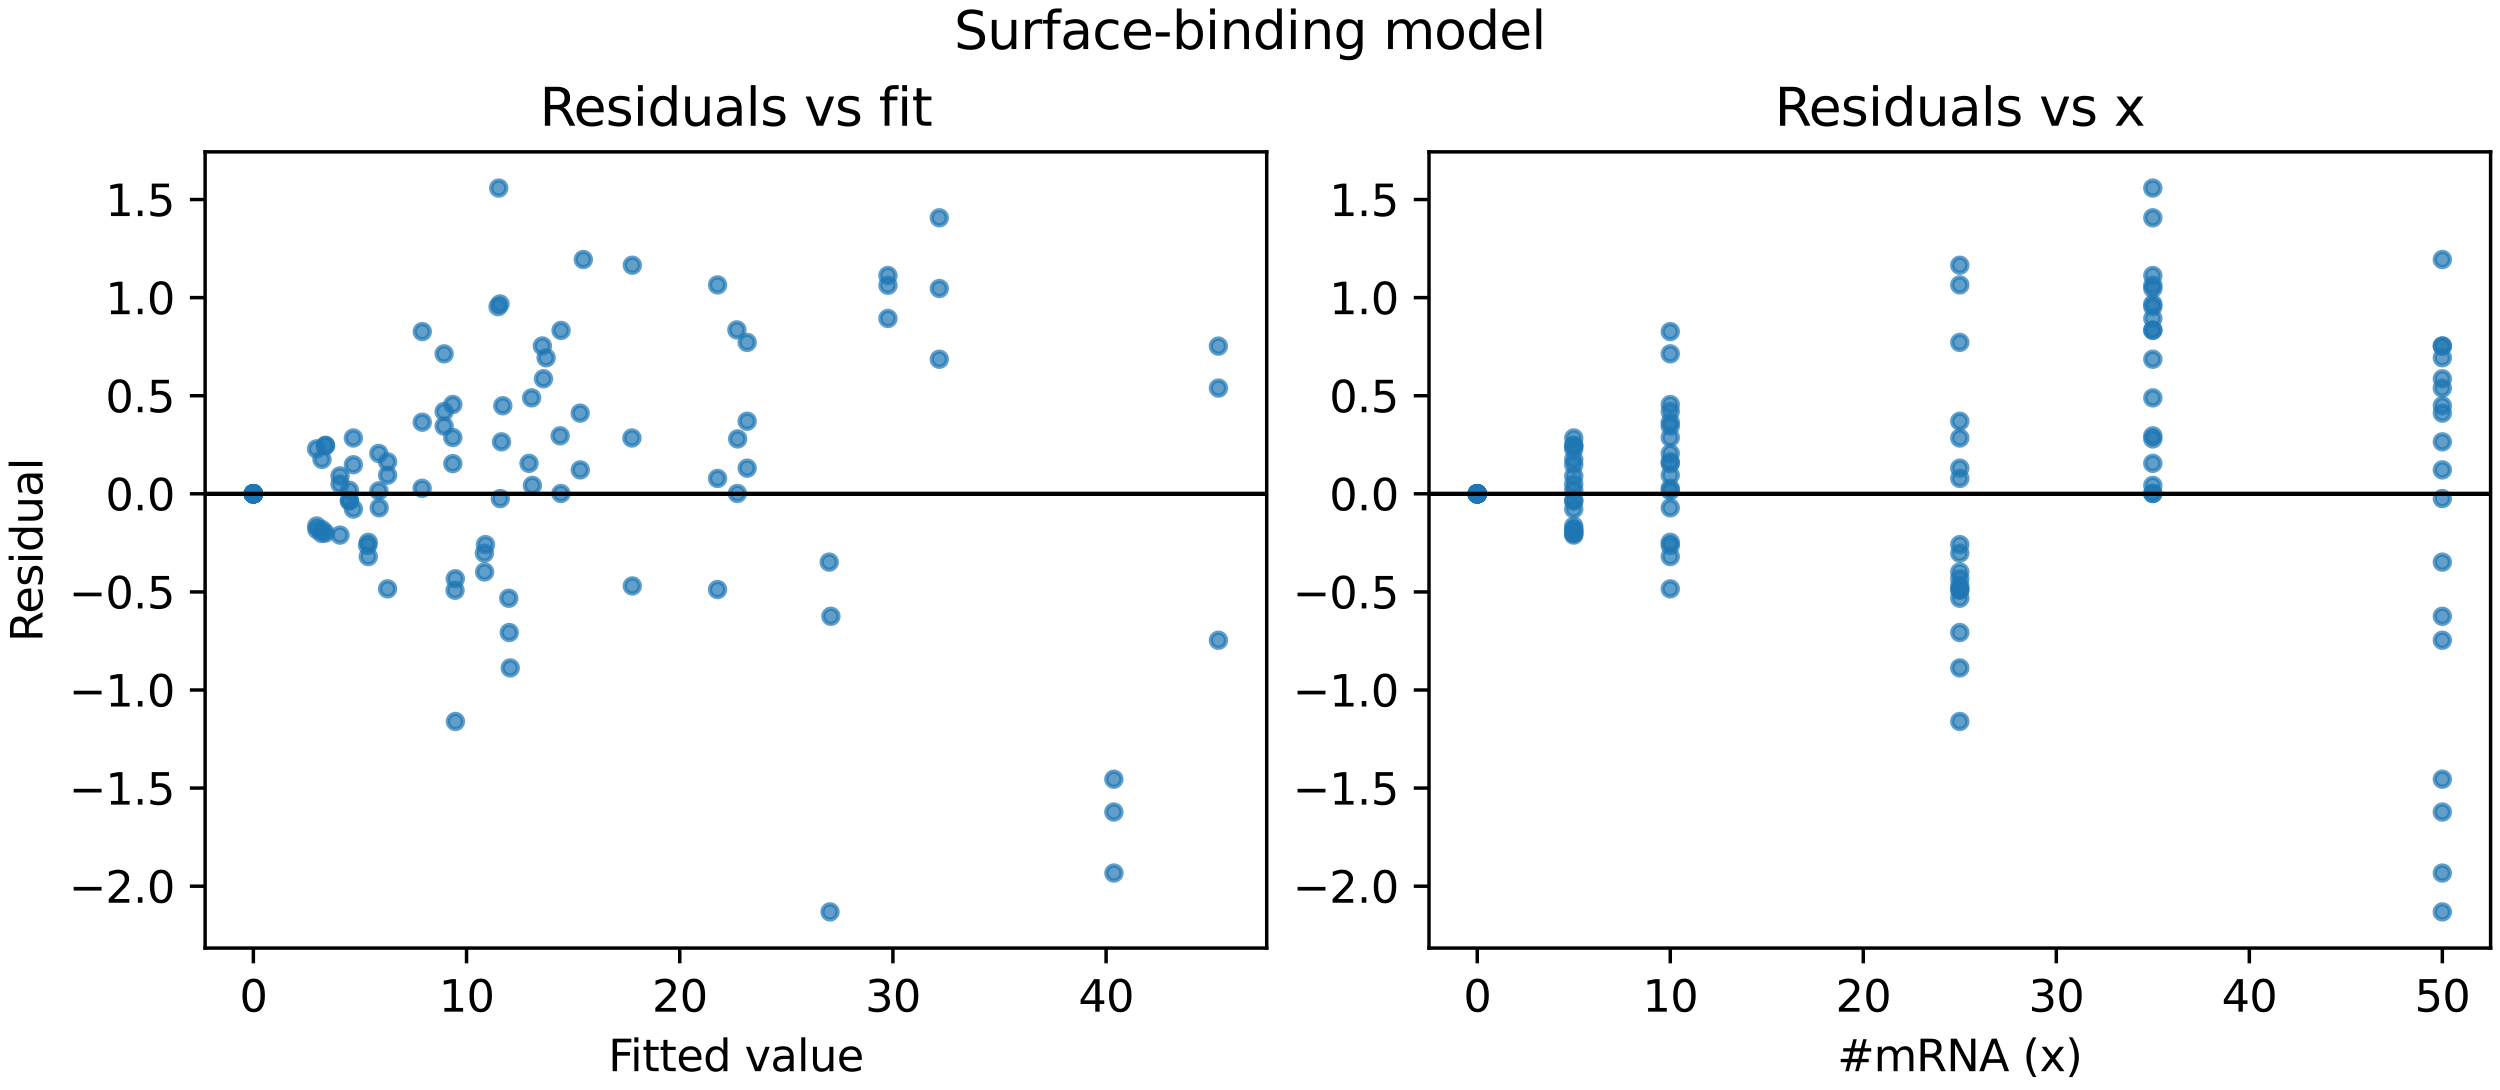 <?xml version="1.0" encoding="utf-8" standalone="no"?>
<!DOCTYPE svg PUBLIC "-//W3C//DTD SVG 1.1//EN"
  "http://www.w3.org/Graphics/SVG/1.1/DTD/svg11.dtd">
<svg xmlns:xlink="http://www.w3.org/1999/xlink" width="574.32pt" height="250.32pt" viewBox="0 0 574.32 250.32" xmlns="http://www.w3.org/2000/svg" version="1.1">
 <defs>
  <style type="text/css">*{stroke-linejoin: round; stroke-linecap: butt}</style>
 </defs>
 <g id="figure_1">
  <g id="patch_1">
   <path d="M 0 250.32 
L 574.32 250.32 
L 574.32 0 
L 0 0 
z
" style="fill: #ffffff"/>
  </g>
  <g id="axes_1">
   <g id="patch_2">
    <path d="M 47.121 217.803 
L 290.999 217.803 
L 290.999 34.892 
L 47.121 34.892 
z
" style="fill: #ffffff"/>
   </g>
   <g id="PathCollection_1">
    <defs>
     <path id="m13aa7df153" d="M 0 1.732 
C 0.459 1.732 0.9 1.55 1.225 1.225 
C 1.55 0.9 1.732 0.459 1.732 0 
C 1.732 -0.459 1.55 -0.9 1.225 -1.225 
C 0.9 -1.55 0.459 -1.732 0 -1.732 
C -0.459 -1.732 -0.9 -1.55 -1.225 -1.225 
C -1.55 -0.9 -1.732 -0.459 -1.732 0 
C -1.732 0.459 -1.55 0.9 -1.225 1.225 
C -0.9 1.55 -0.459 1.732 0 1.732 
z
" style="stroke: #1f77b4; stroke-opacity: 0.7"/>
    </defs>
    <g clip-path="url(#pca1049a29c)">
     <use xlink:href="#m13aa7df153" x="58.206" y="113.444" style="fill: #1f77b4; fill-opacity: 0.7; stroke: #1f77b4; stroke-opacity: 0.7"/>
     <use xlink:href="#m13aa7df153" x="58.206" y="113.444" style="fill: #1f77b4; fill-opacity: 0.7; stroke: #1f77b4; stroke-opacity: 0.7"/>
     <use xlink:href="#m13aa7df153" x="58.206" y="113.444" style="fill: #1f77b4; fill-opacity: 0.7; stroke: #1f77b4; stroke-opacity: 0.7"/>
     <use xlink:href="#m13aa7df153" x="72.801" y="121.654" style="fill: #1f77b4; fill-opacity: 0.7; stroke: #1f77b4; stroke-opacity: 0.7"/>
     <use xlink:href="#m13aa7df153" x="72.726" y="103.117" style="fill: #1f77b4; fill-opacity: 0.7; stroke: #1f77b4; stroke-opacity: 0.7"/>
     <use xlink:href="#m13aa7df153" x="72.752" y="120.841" style="fill: #1f77b4; fill-opacity: 0.7; stroke: #1f77b4; stroke-opacity: 0.7"/>
     <use xlink:href="#m13aa7df153" x="84.603" y="127.861" style="fill: #1f77b4; fill-opacity: 0.7; stroke: #1f77b4; stroke-opacity: 0.7"/>
     <use xlink:href="#m13aa7df153" x="84.462" y="125.303" style="fill: #1f77b4; fill-opacity: 0.7; stroke: #1f77b4; stroke-opacity: 0.7"/>
     <use xlink:href="#m13aa7df153" x="84.6" y="124.587" style="fill: #1f77b4; fill-opacity: 0.7; stroke: #1f77b4; stroke-opacity: 0.7"/>
     <use xlink:href="#m13aa7df153" x="104.626" y="165.74" style="fill: #1f77b4; fill-opacity: 0.7; stroke: #1f77b4; stroke-opacity: 0.7"/>
     <use xlink:href="#m13aa7df153" x="104.534" y="135.598" style="fill: #1f77b4; fill-opacity: 0.7; stroke: #1f77b4; stroke-opacity: 0.7"/>
     <use xlink:href="#m13aa7df153" x="104.599" y="132.955" style="fill: #1f77b4; fill-opacity: 0.7; stroke: #1f77b4; stroke-opacity: 0.7"/>
     <use xlink:href="#m13aa7df153" x="114.573" y="43.206" style="fill: #1f77b4; fill-opacity: 0.7; stroke: #1f77b4; stroke-opacity: 0.7"/>
     <use xlink:href="#m13aa7df153" x="114.86" y="69.825" style="fill: #1f77b4; fill-opacity: 0.7; stroke: #1f77b4; stroke-opacity: 0.7"/>
     <use xlink:href="#m13aa7df153" x="114.419" y="70.452" style="fill: #1f77b4; fill-opacity: 0.7; stroke: #1f77b4; stroke-opacity: 0.7"/>
     <use xlink:href="#m13aa7df153" x="114.929" y="114.54" style="fill: #1f77b4; fill-opacity: 0.7; stroke: #1f77b4; stroke-opacity: 0.7"/>
     <use xlink:href="#m13aa7df153" x="115.511" y="93.212" style="fill: #1f77b4; fill-opacity: 0.7; stroke: #1f77b4; stroke-opacity: 0.7"/>
     <use xlink:href="#m13aa7df153" x="115.217" y="101.504" style="fill: #1f77b4; fill-opacity: 0.7; stroke: #1f77b4; stroke-opacity: 0.7"/>
     <use xlink:href="#m13aa7df153" x="58.206" y="113.444" style="fill: #1f77b4; fill-opacity: 0.7; stroke: #1f77b4; stroke-opacity: 0.7"/>
     <use xlink:href="#m13aa7df153" x="58.206" y="113.444" style="fill: #1f77b4; fill-opacity: 0.7; stroke: #1f77b4; stroke-opacity: 0.7"/>
     <use xlink:href="#m13aa7df153" x="58.206" y="113.444" style="fill: #1f77b4; fill-opacity: 0.7; stroke: #1f77b4; stroke-opacity: 0.7"/>
     <use xlink:href="#m13aa7df153" x="74.009" y="121.68" style="fill: #1f77b4; fill-opacity: 0.7; stroke: #1f77b4; stroke-opacity: 0.7"/>
     <use xlink:href="#m13aa7df153" x="73.968" y="105.533" style="fill: #1f77b4; fill-opacity: 0.7; stroke: #1f77b4; stroke-opacity: 0.7"/>
     <use xlink:href="#m13aa7df153" x="73.908" y="122.55" style="fill: #1f77b4; fill-opacity: 0.7; stroke: #1f77b4; stroke-opacity: 0.7"/>
     <use xlink:href="#m13aa7df153" x="87.037" y="112.761" style="fill: #1f77b4; fill-opacity: 0.7; stroke: #1f77b4; stroke-opacity: 0.7"/>
     <use xlink:href="#m13aa7df153" x="87.023" y="104.166" style="fill: #1f77b4; fill-opacity: 0.7; stroke: #1f77b4; stroke-opacity: 0.7"/>
     <use xlink:href="#m13aa7df153" x="87.117" y="116.661" style="fill: #1f77b4; fill-opacity: 0.7; stroke: #1f77b4; stroke-opacity: 0.7"/>
     <use xlink:href="#m13aa7df153" x="111.533" y="125.109" style="fill: #1f77b4; fill-opacity: 0.7; stroke: #1f77b4; stroke-opacity: 0.7"/>
     <use xlink:href="#m13aa7df153" x="111.325" y="131.393" style="fill: #1f77b4; fill-opacity: 0.7; stroke: #1f77b4; stroke-opacity: 0.7"/>
     <use xlink:href="#m13aa7df153" x="111.277" y="127.076" style="fill: #1f77b4; fill-opacity: 0.7; stroke: #1f77b4; stroke-opacity: 0.7"/>
     <use xlink:href="#m13aa7df153" x="122.309" y="111.515" style="fill: #1f77b4; fill-opacity: 0.7; stroke: #1f77b4; stroke-opacity: 0.7"/>
     <use xlink:href="#m13aa7df153" x="122.132" y="91.402" style="fill: #1f77b4; fill-opacity: 0.7; stroke: #1f77b4; stroke-opacity: 0.7"/>
     <use xlink:href="#m13aa7df153" x="121.533" y="106.445" style="fill: #1f77b4; fill-opacity: 0.7; stroke: #1f77b4; stroke-opacity: 0.7"/>
     <use xlink:href="#m13aa7df153" x="125.46" y="82.188" style="fill: #1f77b4; fill-opacity: 0.7; stroke: #1f77b4; stroke-opacity: 0.7"/>
     <use xlink:href="#m13aa7df153" x="124.597" y="79.475" style="fill: #1f77b4; fill-opacity: 0.7; stroke: #1f77b4; stroke-opacity: 0.7"/>
     <use xlink:href="#m13aa7df153" x="124.848" y="87.018" style="fill: #1f77b4; fill-opacity: 0.7; stroke: #1f77b4; stroke-opacity: 0.7"/>
     <use xlink:href="#m13aa7df153" x="58.206" y="113.444" style="fill: #1f77b4; fill-opacity: 0.7; stroke: #1f77b4; stroke-opacity: 0.7"/>
     <use xlink:href="#m13aa7df153" x="58.206" y="113.444" style="fill: #1f77b4; fill-opacity: 0.7; stroke: #1f77b4; stroke-opacity: 0.7"/>
     <use xlink:href="#m13aa7df153" x="58.206" y="113.444" style="fill: #1f77b4; fill-opacity: 0.7; stroke: #1f77b4; stroke-opacity: 0.7"/>
     <use xlink:href="#m13aa7df153" x="74.77" y="122.465" style="fill: #1f77b4; fill-opacity: 0.7; stroke: #1f77b4; stroke-opacity: 0.7"/>
     <use xlink:href="#m13aa7df153" x="74.753" y="102.387" style="fill: #1f77b4; fill-opacity: 0.7; stroke: #1f77b4; stroke-opacity: 0.7"/>
     <use xlink:href="#m13aa7df153" x="74.783" y="102.302" style="fill: #1f77b4; fill-opacity: 0.7; stroke: #1f77b4; stroke-opacity: 0.7"/>
     <use xlink:href="#m13aa7df153" x="89.045" y="109.162" style="fill: #1f77b4; fill-opacity: 0.7; stroke: #1f77b4; stroke-opacity: 0.7"/>
     <use xlink:href="#m13aa7df153" x="89.042" y="135.276" style="fill: #1f77b4; fill-opacity: 0.7; stroke: #1f77b4; stroke-opacity: 0.7"/>
     <use xlink:href="#m13aa7df153" x="89.044" y="106.09" style="fill: #1f77b4; fill-opacity: 0.7; stroke: #1f77b4; stroke-opacity: 0.7"/>
     <use xlink:href="#m13aa7df153" x="116.99" y="145.31" style="fill: #1f77b4; fill-opacity: 0.7; stroke: #1f77b4; stroke-opacity: 0.7"/>
     <use xlink:href="#m13aa7df153" x="116.879" y="137.436" style="fill: #1f77b4; fill-opacity: 0.7; stroke: #1f77b4; stroke-opacity: 0.7"/>
     <use xlink:href="#m13aa7df153" x="117.217" y="153.441" style="fill: #1f77b4; fill-opacity: 0.7; stroke: #1f77b4; stroke-opacity: 0.7"/>
     <use xlink:href="#m13aa7df153" x="128.681" y="100.119" style="fill: #1f77b4; fill-opacity: 0.7; stroke: #1f77b4; stroke-opacity: 0.7"/>
     <use xlink:href="#m13aa7df153" x="128.858" y="113.37" style="fill: #1f77b4; fill-opacity: 0.7; stroke: #1f77b4; stroke-opacity: 0.7"/>
     <use xlink:href="#m13aa7df153" x="128.891" y="75.912" style="fill: #1f77b4; fill-opacity: 0.7; stroke: #1f77b4; stroke-opacity: 0.7"/>
     <use xlink:href="#m13aa7df153" x="133.303" y="107.951" style="fill: #1f77b4; fill-opacity: 0.7; stroke: #1f77b4; stroke-opacity: 0.7"/>
     <use xlink:href="#m13aa7df153" x="133.287" y="94.908" style="fill: #1f77b4; fill-opacity: 0.7; stroke: #1f77b4; stroke-opacity: 0.7"/>
     <use xlink:href="#m13aa7df153" x="134.007" y="59.62" style="fill: #1f77b4; fill-opacity: 0.7; stroke: #1f77b4; stroke-opacity: 0.7"/>
     <use xlink:href="#m13aa7df153" x="58.206" y="113.444" style="fill: #1f77b4; fill-opacity: 0.7; stroke: #1f77b4; stroke-opacity: 0.7"/>
     <use xlink:href="#m13aa7df153" x="58.206" y="113.444" style="fill: #1f77b4; fill-opacity: 0.7; stroke: #1f77b4; stroke-opacity: 0.7"/>
     <use xlink:href="#m13aa7df153" x="58.206" y="113.444" style="fill: #1f77b4; fill-opacity: 0.7; stroke: #1f77b4; stroke-opacity: 0.7"/>
     <use xlink:href="#m13aa7df153" x="78.111" y="111.205" style="fill: #1f77b4; fill-opacity: 0.7; stroke: #1f77b4; stroke-opacity: 0.7"/>
     <use xlink:href="#m13aa7df153" x="78.101" y="122.926" style="fill: #1f77b4; fill-opacity: 0.7; stroke: #1f77b4; stroke-opacity: 0.7"/>
     <use xlink:href="#m13aa7df153" x="78.113" y="109.332" style="fill: #1f77b4; fill-opacity: 0.7; stroke: #1f77b4; stroke-opacity: 0.7"/>
     <use xlink:href="#m13aa7df153" x="97.009" y="76.183" style="fill: #1f77b4; fill-opacity: 0.7; stroke: #1f77b4; stroke-opacity: 0.7"/>
     <use xlink:href="#m13aa7df153" x="96.999" y="96.994" style="fill: #1f77b4; fill-opacity: 0.7; stroke: #1f77b4; stroke-opacity: 0.7"/>
     <use xlink:href="#m13aa7df153" x="96.983" y="112.175" style="fill: #1f77b4; fill-opacity: 0.7; stroke: #1f77b4; stroke-opacity: 0.7"/>
     <use xlink:href="#m13aa7df153" x="145.172" y="100.625" style="fill: #1f77b4; fill-opacity: 0.7; stroke: #1f77b4; stroke-opacity: 0.7"/>
     <use xlink:href="#m13aa7df153" x="145.26" y="134.607" style="fill: #1f77b4; fill-opacity: 0.7; stroke: #1f77b4; stroke-opacity: 0.7"/>
     <use xlink:href="#m13aa7df153" x="145.266" y="60.931" style="fill: #1f77b4; fill-opacity: 0.7; stroke: #1f77b4; stroke-opacity: 0.7"/>
     <use xlink:href="#m13aa7df153" x="169.388" y="113.368" style="fill: #1f77b4; fill-opacity: 0.7; stroke: #1f77b4; stroke-opacity: 0.7"/>
     <use xlink:href="#m13aa7df153" x="169.282" y="75.79" style="fill: #1f77b4; fill-opacity: 0.7; stroke: #1f77b4; stroke-opacity: 0.7"/>
     <use xlink:href="#m13aa7df153" x="169.456" y="100.831" style="fill: #1f77b4; fill-opacity: 0.7; stroke: #1f77b4; stroke-opacity: 0.7"/>
     <use xlink:href="#m13aa7df153" x="190.495" y="129.133" style="fill: #1f77b4; fill-opacity: 0.7; stroke: #1f77b4; stroke-opacity: 0.7"/>
     <use xlink:href="#m13aa7df153" x="190.676" y="209.489" style="fill: #1f77b4; fill-opacity: 0.7; stroke: #1f77b4; stroke-opacity: 0.7"/>
     <use xlink:href="#m13aa7df153" x="190.878" y="141.58" style="fill: #1f77b4; fill-opacity: 0.7; stroke: #1f77b4; stroke-opacity: 0.7"/>
     <use xlink:href="#m13aa7df153" x="58.206" y="113.444" style="fill: #1f77b4; fill-opacity: 0.7; stroke: #1f77b4; stroke-opacity: 0.7"/>
     <use xlink:href="#m13aa7df153" x="58.206" y="113.444" style="fill: #1f77b4; fill-opacity: 0.7; stroke: #1f77b4; stroke-opacity: 0.7"/>
     <use xlink:href="#m13aa7df153" x="58.206" y="113.444" style="fill: #1f77b4; fill-opacity: 0.7; stroke: #1f77b4; stroke-opacity: 0.7"/>
     <use xlink:href="#m13aa7df153" x="80.276" y="114.997" style="fill: #1f77b4; fill-opacity: 0.7; stroke: #1f77b4; stroke-opacity: 0.7"/>
     <use xlink:href="#m13aa7df153" x="80.275" y="112.644" style="fill: #1f77b4; fill-opacity: 0.7; stroke: #1f77b4; stroke-opacity: 0.7"/>
     <use xlink:href="#m13aa7df153" x="80.274" y="115.066" style="fill: #1f77b4; fill-opacity: 0.7; stroke: #1f77b4; stroke-opacity: 0.7"/>
     <use xlink:href="#m13aa7df153" x="102.031" y="94.538" style="fill: #1f77b4; fill-opacity: 0.7; stroke: #1f77b4; stroke-opacity: 0.7"/>
     <use xlink:href="#m13aa7df153" x="102.03" y="81.287" style="fill: #1f77b4; fill-opacity: 0.7; stroke: #1f77b4; stroke-opacity: 0.7"/>
     <use xlink:href="#m13aa7df153" x="102.033" y="97.891" style="fill: #1f77b4; fill-opacity: 0.7; stroke: #1f77b4; stroke-opacity: 0.7"/>
     <use xlink:href="#m13aa7df153" x="164.842" y="135.437" style="fill: #1f77b4; fill-opacity: 0.7; stroke: #1f77b4; stroke-opacity: 0.7"/>
     <use xlink:href="#m13aa7df153" x="164.84" y="109.911" style="fill: #1f77b4; fill-opacity: 0.7; stroke: #1f77b4; stroke-opacity: 0.7"/>
     <use xlink:href="#m13aa7df153" x="164.848" y="65.454" style="fill: #1f77b4; fill-opacity: 0.7; stroke: #1f77b4; stroke-opacity: 0.7"/>
     <use xlink:href="#m13aa7df153" x="203.988" y="65.542" style="fill: #1f77b4; fill-opacity: 0.7; stroke: #1f77b4; stroke-opacity: 0.7"/>
     <use xlink:href="#m13aa7df153" x="203.983" y="73.158" style="fill: #1f77b4; fill-opacity: 0.7; stroke: #1f77b4; stroke-opacity: 0.7"/>
     <use xlink:href="#m13aa7df153" x="203.978" y="63.289" style="fill: #1f77b4; fill-opacity: 0.7; stroke: #1f77b4; stroke-opacity: 0.7"/>
     <use xlink:href="#m13aa7df153" x="255.885" y="186.546" style="fill: #1f77b4; fill-opacity: 0.7; stroke: #1f77b4; stroke-opacity: 0.7"/>
     <use xlink:href="#m13aa7df153" x="255.888" y="179.008" style="fill: #1f77b4; fill-opacity: 0.7; stroke: #1f77b4; stroke-opacity: 0.7"/>
     <use xlink:href="#m13aa7df153" x="255.9" y="200.566" style="fill: #1f77b4; fill-opacity: 0.7; stroke: #1f77b4; stroke-opacity: 0.7"/>
     <use xlink:href="#m13aa7df153" x="58.206" y="113.444" style="fill: #1f77b4; fill-opacity: 0.7; stroke: #1f77b4; stroke-opacity: 0.7"/>
     <use xlink:href="#m13aa7df153" x="58.206" y="113.444" style="fill: #1f77b4; fill-opacity: 0.7; stroke: #1f77b4; stroke-opacity: 0.7"/>
     <use xlink:href="#m13aa7df153" x="58.206" y="113.444" style="fill: #1f77b4; fill-opacity: 0.7; stroke: #1f77b4; stroke-opacity: 0.7"/>
     <use xlink:href="#m13aa7df153" x="81.177" y="100.62" style="fill: #1f77b4; fill-opacity: 0.7; stroke: #1f77b4; stroke-opacity: 0.7"/>
     <use xlink:href="#m13aa7df153" x="81.177" y="116.933" style="fill: #1f77b4; fill-opacity: 0.7; stroke: #1f77b4; stroke-opacity: 0.7"/>
     <use xlink:href="#m13aa7df153" x="81.178" y="106.766" style="fill: #1f77b4; fill-opacity: 0.7; stroke: #1f77b4; stroke-opacity: 0.7"/>
     <use xlink:href="#m13aa7df153" x="104.023" y="100.515" style="fill: #1f77b4; fill-opacity: 0.7; stroke: #1f77b4; stroke-opacity: 0.7"/>
     <use xlink:href="#m13aa7df153" x="104.023" y="106.503" style="fill: #1f77b4; fill-opacity: 0.7; stroke: #1f77b4; stroke-opacity: 0.7"/>
     <use xlink:href="#m13aa7df153" x="104.023" y="92.926" style="fill: #1f77b4; fill-opacity: 0.7; stroke: #1f77b4; stroke-opacity: 0.7"/>
     <use xlink:href="#m13aa7df153" x="171.644" y="96.768" style="fill: #1f77b4; fill-opacity: 0.7; stroke: #1f77b4; stroke-opacity: 0.7"/>
     <use xlink:href="#m13aa7df153" x="171.645" y="78.661" style="fill: #1f77b4; fill-opacity: 0.7; stroke: #1f77b4; stroke-opacity: 0.7"/>
     <use xlink:href="#m13aa7df153" x="171.647" y="107.547" style="fill: #1f77b4; fill-opacity: 0.7; stroke: #1f77b4; stroke-opacity: 0.7"/>
     <use xlink:href="#m13aa7df153" x="215.79" y="50.034" style="fill: #1f77b4; fill-opacity: 0.7; stroke: #1f77b4; stroke-opacity: 0.7"/>
     <use xlink:href="#m13aa7df153" x="215.792" y="66.279" style="fill: #1f77b4; fill-opacity: 0.7; stroke: #1f77b4; stroke-opacity: 0.7"/>
     <use xlink:href="#m13aa7df153" x="215.785" y="82.526" style="fill: #1f77b4; fill-opacity: 0.7; stroke: #1f77b4; stroke-opacity: 0.7"/>
     <use xlink:href="#m13aa7df153" x="279.898" y="79.512" style="fill: #1f77b4; fill-opacity: 0.7; stroke: #1f77b4; stroke-opacity: 0.7"/>
     <use xlink:href="#m13aa7df153" x="279.904" y="147.08" style="fill: #1f77b4; fill-opacity: 0.7; stroke: #1f77b4; stroke-opacity: 0.7"/>
     <use xlink:href="#m13aa7df153" x="279.913" y="89.153" style="fill: #1f77b4; fill-opacity: 0.7; stroke: #1f77b4; stroke-opacity: 0.7"/>
    </g>
   </g>
   <g id="matplotlib.axis_1">
    <g id="xtick_1">
     <g id="line2d_1">
      <defs>
       <path id="m4984c6f1cc" d="M 0 0 
L 0 3.5 
" style="stroke: #000000; stroke-width: 0.8"/>
      </defs>
      <g>
       <use xlink:href="#m4984c6f1cc" x="58.206" y="217.803" style="stroke: #000000; stroke-width: 0.8"/>
      </g>
     </g>
     <g id="text_1">
      <!-- 0 -->
      <g transform="translate(55.025 232.402) scale(0.1 -0.1)">
       <defs>
        <path id="DejaVuSans-30" d="M 2034 4250 
Q 1547 4250 1301 3770 
Q 1056 3291 1056 2328 
Q 1056 1369 1301 889 
Q 1547 409 2034 409 
Q 2525 409 2770 889 
Q 3016 1369 3016 2328 
Q 3016 3291 2770 3770 
Q 2525 4250 2034 4250 
z
M 2034 4750 
Q 2819 4750 3233 4129 
Q 3647 3509 3647 2328 
Q 3647 1150 3233 529 
Q 2819 -91 2034 -91 
Q 1250 -91 836 529 
Q 422 1150 422 2328 
Q 422 3509 836 4129 
Q 1250 4750 2034 4750 
z
" transform="scale(0.016)"/>
       </defs>
       <use xlink:href="#DejaVuSans-30"/>
      </g>
     </g>
    </g>
    <g id="xtick_2">
     <g id="line2d_2">
      <g>
       <use xlink:href="#m4984c6f1cc" x="107.18" y="217.803" style="stroke: #000000; stroke-width: 0.8"/>
      </g>
     </g>
     <g id="text_2">
      <!-- 10 -->
      <g transform="translate(100.818 232.402) scale(0.1 -0.1)">
       <defs>
        <path id="DejaVuSans-31" d="M 794 531 
L 1825 531 
L 1825 4091 
L 703 3866 
L 703 4441 
L 1819 4666 
L 2450 4666 
L 2450 531 
L 3481 531 
L 3481 0 
L 794 0 
L 794 531 
z
" transform="scale(0.016)"/>
       </defs>
       <use xlink:href="#DejaVuSans-31"/>
       <use xlink:href="#DejaVuSans-30" x="63.623"/>
      </g>
     </g>
    </g>
    <g id="xtick_3">
     <g id="line2d_3">
      <g>
       <use xlink:href="#m4984c6f1cc" x="156.154" y="217.803" style="stroke: #000000; stroke-width: 0.8"/>
      </g>
     </g>
     <g id="text_3">
      <!-- 20 -->
      <g transform="translate(149.792 232.402) scale(0.1 -0.1)">
       <defs>
        <path id="DejaVuSans-32" d="M 1228 531 
L 3431 531 
L 3431 0 
L 469 0 
L 469 531 
Q 828 903 1448 1529 
Q 2069 2156 2228 2338 
Q 2531 2678 2651 2914 
Q 2772 3150 2772 3378 
Q 2772 3750 2511 3984 
Q 2250 4219 1831 4219 
Q 1534 4219 1204 4116 
Q 875 4013 500 3803 
L 500 4441 
Q 881 4594 1212 4672 
Q 1544 4750 1819 4750 
Q 2544 4750 2975 4387 
Q 3406 4025 3406 3419 
Q 3406 3131 3298 2873 
Q 3191 2616 2906 2266 
Q 2828 2175 2409 1742 
Q 1991 1309 1228 531 
z
" transform="scale(0.016)"/>
       </defs>
       <use xlink:href="#DejaVuSans-32"/>
       <use xlink:href="#DejaVuSans-30" x="63.623"/>
      </g>
     </g>
    </g>
    <g id="xtick_4">
     <g id="line2d_4">
      <g>
       <use xlink:href="#m4984c6f1cc" x="205.128" y="217.803" style="stroke: #000000; stroke-width: 0.8"/>
      </g>
     </g>
     <g id="text_4">
      <!-- 30 -->
      <g transform="translate(198.766 232.402) scale(0.1 -0.1)">
       <defs>
        <path id="DejaVuSans-33" d="M 2597 2516 
Q 3050 2419 3304 2112 
Q 3559 1806 3559 1356 
Q 3559 666 3084 287 
Q 2609 -91 1734 -91 
Q 1441 -91 1130 -33 
Q 819 25 488 141 
L 488 750 
Q 750 597 1062 519 
Q 1375 441 1716 441 
Q 2309 441 2620 675 
Q 2931 909 2931 1356 
Q 2931 1769 2642 2001 
Q 2353 2234 1838 2234 
L 1294 2234 
L 1294 2753 
L 1863 2753 
Q 2328 2753 2575 2939 
Q 2822 3125 2822 3475 
Q 2822 3834 2567 4026 
Q 2313 4219 1838 4219 
Q 1578 4219 1281 4162 
Q 984 4106 628 3988 
L 628 4550 
Q 988 4650 1302 4700 
Q 1616 4750 1894 4750 
Q 2613 4750 3031 4423 
Q 3450 4097 3450 3541 
Q 3450 3153 3228 2886 
Q 3006 2619 2597 2516 
z
" transform="scale(0.016)"/>
       </defs>
       <use xlink:href="#DejaVuSans-33"/>
       <use xlink:href="#DejaVuSans-30" x="63.623"/>
      </g>
     </g>
    </g>
    <g id="xtick_5">
     <g id="line2d_5">
      <g>
       <use xlink:href="#m4984c6f1cc" x="254.102" y="217.803" style="stroke: #000000; stroke-width: 0.8"/>
      </g>
     </g>
     <g id="text_5">
      <!-- 40 -->
      <g transform="translate(247.74 232.402) scale(0.1 -0.1)">
       <defs>
        <path id="DejaVuSans-34" d="M 2419 4116 
L 825 1625 
L 2419 1625 
L 2419 4116 
z
M 2253 4666 
L 3047 4666 
L 3047 1625 
L 3713 1625 
L 3713 1100 
L 3047 1100 
L 3047 0 
L 2419 0 
L 2419 1100 
L 313 1100 
L 313 1709 
L 2253 4666 
z
" transform="scale(0.016)"/>
       </defs>
       <use xlink:href="#DejaVuSans-34"/>
       <use xlink:href="#DejaVuSans-30" x="63.623"/>
      </g>
     </g>
    </g>
    <g id="text_6">
     <!-- Fitted value -->
     <g transform="translate(139.739 246.08) scale(0.1 -0.1)">
      <defs>
       <path id="DejaVuSans-46" d="M 628 4666 
L 3309 4666 
L 3309 4134 
L 1259 4134 
L 1259 2759 
L 3109 2759 
L 3109 2228 
L 1259 2228 
L 1259 0 
L 628 0 
L 628 4666 
z
" transform="scale(0.016)"/>
       <path id="DejaVuSans-69" d="M 603 3500 
L 1178 3500 
L 1178 0 
L 603 0 
L 603 3500 
z
M 603 4863 
L 1178 4863 
L 1178 4134 
L 603 4134 
L 603 4863 
z
" transform="scale(0.016)"/>
       <path id="DejaVuSans-74" d="M 1172 4494 
L 1172 3500 
L 2356 3500 
L 2356 3053 
L 1172 3053 
L 1172 1153 
Q 1172 725 1289 603 
Q 1406 481 1766 481 
L 2356 481 
L 2356 0 
L 1766 0 
Q 1100 0 847 248 
Q 594 497 594 1153 
L 594 3053 
L 172 3053 
L 172 3500 
L 594 3500 
L 594 4494 
L 1172 4494 
z
" transform="scale(0.016)"/>
       <path id="DejaVuSans-65" d="M 3597 1894 
L 3597 1613 
L 953 1613 
Q 991 1019 1311 708 
Q 1631 397 2203 397 
Q 2534 397 2845 478 
Q 3156 559 3463 722 
L 3463 178 
Q 3153 47 2828 -22 
Q 2503 -91 2169 -91 
Q 1331 -91 842 396 
Q 353 884 353 1716 
Q 353 2575 817 3079 
Q 1281 3584 2069 3584 
Q 2775 3584 3186 3129 
Q 3597 2675 3597 1894 
z
M 3022 2063 
Q 3016 2534 2758 2815 
Q 2500 3097 2075 3097 
Q 1594 3097 1305 2825 
Q 1016 2553 972 2059 
L 3022 2063 
z
" transform="scale(0.016)"/>
       <path id="DejaVuSans-64" d="M 2906 2969 
L 2906 4863 
L 3481 4863 
L 3481 0 
L 2906 0 
L 2906 525 
Q 2725 213 2448 61 
Q 2172 -91 1784 -91 
Q 1150 -91 751 415 
Q 353 922 353 1747 
Q 353 2572 751 3078 
Q 1150 3584 1784 3584 
Q 2172 3584 2448 3432 
Q 2725 3281 2906 2969 
z
M 947 1747 
Q 947 1113 1208 752 
Q 1469 391 1925 391 
Q 2381 391 2643 752 
Q 2906 1113 2906 1747 
Q 2906 2381 2643 2742 
Q 2381 3103 1925 3103 
Q 1469 3103 1208 2742 
Q 947 2381 947 1747 
z
" transform="scale(0.016)"/>
       <path id="DejaVuSans-20" transform="scale(0.016)"/>
       <path id="DejaVuSans-76" d="M 191 3500 
L 800 3500 
L 1894 563 
L 2988 3500 
L 3597 3500 
L 2284 0 
L 1503 0 
L 191 3500 
z
" transform="scale(0.016)"/>
       <path id="DejaVuSans-61" d="M 2194 1759 
Q 1497 1759 1228 1600 
Q 959 1441 959 1056 
Q 959 750 1161 570 
Q 1363 391 1709 391 
Q 2188 391 2477 730 
Q 2766 1069 2766 1631 
L 2766 1759 
L 2194 1759 
z
M 3341 1997 
L 3341 0 
L 2766 0 
L 2766 531 
Q 2569 213 2275 61 
Q 1981 -91 1556 -91 
Q 1019 -91 701 211 
Q 384 513 384 1019 
Q 384 1609 779 1909 
Q 1175 2209 1959 2209 
L 2766 2209 
L 2766 2266 
Q 2766 2663 2505 2880 
Q 2244 3097 1772 3097 
Q 1472 3097 1187 3025 
Q 903 2953 641 2809 
L 641 3341 
Q 956 3463 1253 3523 
Q 1550 3584 1831 3584 
Q 2591 3584 2966 3190 
Q 3341 2797 3341 1997 
z
" transform="scale(0.016)"/>
       <path id="DejaVuSans-6c" d="M 603 4863 
L 1178 4863 
L 1178 0 
L 603 0 
L 603 4863 
z
" transform="scale(0.016)"/>
       <path id="DejaVuSans-75" d="M 544 1381 
L 544 3500 
L 1119 3500 
L 1119 1403 
Q 1119 906 1312 657 
Q 1506 409 1894 409 
Q 2359 409 2629 706 
Q 2900 1003 2900 1516 
L 2900 3500 
L 3475 3500 
L 3475 0 
L 2900 0 
L 2900 538 
Q 2691 219 2414 64 
Q 2138 -91 1772 -91 
Q 1169 -91 856 284 
Q 544 659 544 1381 
z
M 1991 3584 
L 1991 3584 
z
" transform="scale(0.016)"/>
      </defs>
      <use xlink:href="#DejaVuSans-46"/>
      <use xlink:href="#DejaVuSans-69" x="50.27"/>
      <use xlink:href="#DejaVuSans-74" x="78.053"/>
      <use xlink:href="#DejaVuSans-74" x="117.262"/>
      <use xlink:href="#DejaVuSans-65" x="156.471"/>
      <use xlink:href="#DejaVuSans-64" x="217.994"/>
      <use xlink:href="#DejaVuSans-20" x="281.471"/>
      <use xlink:href="#DejaVuSans-76" x="313.258"/>
      <use xlink:href="#DejaVuSans-61" x="372.438"/>
      <use xlink:href="#DejaVuSans-6c" x="433.717"/>
      <use xlink:href="#DejaVuSans-75" x="461.5"/>
      <use xlink:href="#DejaVuSans-65" x="524.879"/>
     </g>
    </g>
   </g>
   <g id="matplotlib.axis_2">
    <g id="ytick_1">
     <g id="line2d_6">
      <defs>
       <path id="md53e05fc0e" d="M 0 0 
L -3.5 0 
" style="stroke: #000000; stroke-width: 0.8"/>
      </defs>
      <g>
       <use xlink:href="#md53e05fc0e" x="47.121" y="203.58" style="stroke: #000000; stroke-width: 0.8"/>
      </g>
     </g>
     <g id="text_7">
      <!-- −2.0 -->
      <g transform="translate(15.838 207.379) scale(0.1 -0.1)">
       <defs>
        <path id="DejaVuSans-2212" d="M 678 2272 
L 4684 2272 
L 4684 1741 
L 678 1741 
L 678 2272 
z
" transform="scale(0.016)"/>
        <path id="DejaVuSans-2e" d="M 684 794 
L 1344 794 
L 1344 0 
L 684 0 
L 684 794 
z
" transform="scale(0.016)"/>
       </defs>
       <use xlink:href="#DejaVuSans-2212"/>
       <use xlink:href="#DejaVuSans-32" x="83.789"/>
       <use xlink:href="#DejaVuSans-2e" x="147.412"/>
       <use xlink:href="#DejaVuSans-30" x="179.199"/>
      </g>
     </g>
    </g>
    <g id="ytick_2">
     <g id="line2d_7">
      <g>
       <use xlink:href="#md53e05fc0e" x="47.121" y="181.046" style="stroke: #000000; stroke-width: 0.8"/>
      </g>
     </g>
     <g id="text_8">
      <!-- −1.5 -->
      <g transform="translate(15.838 184.845) scale(0.1 -0.1)">
       <defs>
        <path id="DejaVuSans-35" d="M 691 4666 
L 3169 4666 
L 3169 4134 
L 1269 4134 
L 1269 2991 
Q 1406 3038 1543 3061 
Q 1681 3084 1819 3084 
Q 2600 3084 3056 2656 
Q 3513 2228 3513 1497 
Q 3513 744 3044 326 
Q 2575 -91 1722 -91 
Q 1428 -91 1123 -41 
Q 819 9 494 109 
L 494 744 
Q 775 591 1075 516 
Q 1375 441 1709 441 
Q 2250 441 2565 725 
Q 2881 1009 2881 1497 
Q 2881 1984 2565 2268 
Q 2250 2553 1709 2553 
Q 1456 2553 1204 2497 
Q 953 2441 691 2322 
L 691 4666 
z
" transform="scale(0.016)"/>
       </defs>
       <use xlink:href="#DejaVuSans-2212"/>
       <use xlink:href="#DejaVuSans-31" x="83.789"/>
       <use xlink:href="#DejaVuSans-2e" x="147.412"/>
       <use xlink:href="#DejaVuSans-35" x="179.199"/>
      </g>
     </g>
    </g>
    <g id="ytick_3">
     <g id="line2d_8">
      <g>
       <use xlink:href="#md53e05fc0e" x="47.121" y="158.512" style="stroke: #000000; stroke-width: 0.8"/>
      </g>
     </g>
     <g id="text_9">
      <!-- −1.0 -->
      <g transform="translate(15.838 162.311) scale(0.1 -0.1)">
       <use xlink:href="#DejaVuSans-2212"/>
       <use xlink:href="#DejaVuSans-31" x="83.789"/>
       <use xlink:href="#DejaVuSans-2e" x="147.412"/>
       <use xlink:href="#DejaVuSans-30" x="179.199"/>
      </g>
     </g>
    </g>
    <g id="ytick_4">
     <g id="line2d_9">
      <g>
       <use xlink:href="#md53e05fc0e" x="47.121" y="135.978" style="stroke: #000000; stroke-width: 0.8"/>
      </g>
     </g>
     <g id="text_10">
      <!-- −0.5 -->
      <g transform="translate(15.838 139.777) scale(0.1 -0.1)">
       <use xlink:href="#DejaVuSans-2212"/>
       <use xlink:href="#DejaVuSans-30" x="83.789"/>
       <use xlink:href="#DejaVuSans-2e" x="147.412"/>
       <use xlink:href="#DejaVuSans-35" x="179.199"/>
      </g>
     </g>
    </g>
    <g id="ytick_5">
     <g id="line2d_10">
      <g>
       <use xlink:href="#md53e05fc0e" x="47.121" y="113.444" style="stroke: #000000; stroke-width: 0.8"/>
      </g>
     </g>
     <g id="text_11">
      <!-- 0.0 -->
      <g transform="translate(24.218 117.244) scale(0.1 -0.1)">
       <use xlink:href="#DejaVuSans-30"/>
       <use xlink:href="#DejaVuSans-2e" x="63.623"/>
       <use xlink:href="#DejaVuSans-30" x="95.41"/>
      </g>
     </g>
    </g>
    <g id="ytick_6">
     <g id="line2d_11">
      <g>
       <use xlink:href="#md53e05fc0e" x="47.121" y="90.91" style="stroke: #000000; stroke-width: 0.8"/>
      </g>
     </g>
     <g id="text_12">
      <!-- 0.5 -->
      <g transform="translate(24.218 94.71) scale(0.1 -0.1)">
       <use xlink:href="#DejaVuSans-30"/>
       <use xlink:href="#DejaVuSans-2e" x="63.623"/>
       <use xlink:href="#DejaVuSans-35" x="95.41"/>
      </g>
     </g>
    </g>
    <g id="ytick_7">
     <g id="line2d_12">
      <g>
       <use xlink:href="#md53e05fc0e" x="47.121" y="68.376" style="stroke: #000000; stroke-width: 0.8"/>
      </g>
     </g>
     <g id="text_13">
      <!-- 1.0 -->
      <g transform="translate(24.218 72.176) scale(0.1 -0.1)">
       <use xlink:href="#DejaVuSans-31"/>
       <use xlink:href="#DejaVuSans-2e" x="63.623"/>
       <use xlink:href="#DejaVuSans-30" x="95.41"/>
      </g>
     </g>
    </g>
    <g id="ytick_8">
     <g id="line2d_13">
      <g>
       <use xlink:href="#md53e05fc0e" x="47.121" y="45.842" style="stroke: #000000; stroke-width: 0.8"/>
      </g>
     </g>
     <g id="text_14">
      <!-- 1.5 -->
      <g transform="translate(24.218 49.642) scale(0.1 -0.1)">
       <use xlink:href="#DejaVuSans-31"/>
       <use xlink:href="#DejaVuSans-2e" x="63.623"/>
       <use xlink:href="#DejaVuSans-35" x="95.41"/>
      </g>
     </g>
    </g>
    <g id="text_15">
     <!-- Residual -->
     <g transform="translate(9.758 147.463) rotate(-90) scale(0.1 -0.1)">
      <defs>
       <path id="DejaVuSans-52" d="M 2841 2188 
Q 3044 2119 3236 1894 
Q 3428 1669 3622 1275 
L 4263 0 
L 3584 0 
L 2988 1197 
Q 2756 1666 2539 1819 
Q 2322 1972 1947 1972 
L 1259 1972 
L 1259 0 
L 628 0 
L 628 4666 
L 2053 4666 
Q 2853 4666 3247 4331 
Q 3641 3997 3641 3322 
Q 3641 2881 3436 2590 
Q 3231 2300 2841 2188 
z
M 1259 4147 
L 1259 2491 
L 2053 2491 
Q 2509 2491 2742 2702 
Q 2975 2913 2975 3322 
Q 2975 3731 2742 3939 
Q 2509 4147 2053 4147 
L 1259 4147 
z
" transform="scale(0.016)"/>
       <path id="DejaVuSans-73" d="M 2834 3397 
L 2834 2853 
Q 2591 2978 2328 3040 
Q 2066 3103 1784 3103 
Q 1356 3103 1142 2972 
Q 928 2841 928 2578 
Q 928 2378 1081 2264 
Q 1234 2150 1697 2047 
L 1894 2003 
Q 2506 1872 2764 1633 
Q 3022 1394 3022 966 
Q 3022 478 2636 193 
Q 2250 -91 1575 -91 
Q 1294 -91 989 -36 
Q 684 19 347 128 
L 347 722 
Q 666 556 975 473 
Q 1284 391 1588 391 
Q 1994 391 2212 530 
Q 2431 669 2431 922 
Q 2431 1156 2273 1281 
Q 2116 1406 1581 1522 
L 1381 1569 
Q 847 1681 609 1914 
Q 372 2147 372 2553 
Q 372 3047 722 3315 
Q 1072 3584 1716 3584 
Q 2034 3584 2315 3537 
Q 2597 3491 2834 3397 
z
" transform="scale(0.016)"/>
      </defs>
      <use xlink:href="#DejaVuSans-52"/>
      <use xlink:href="#DejaVuSans-65" x="64.982"/>
      <use xlink:href="#DejaVuSans-73" x="126.506"/>
      <use xlink:href="#DejaVuSans-69" x="178.605"/>
      <use xlink:href="#DejaVuSans-64" x="206.389"/>
      <use xlink:href="#DejaVuSans-75" x="269.865"/>
      <use xlink:href="#DejaVuSans-61" x="333.244"/>
      <use xlink:href="#DejaVuSans-6c" x="394.523"/>
     </g>
    </g>
   </g>
   <g id="line2d_14">
    <path d="M 47.121 113.444 
L 290.999 113.444 
" clip-path="url(#pca1049a29c)" style="fill: none; stroke: #000000; stroke-linecap: square"/>
   </g>
   <g id="patch_3">
    <path d="M 47.121 217.803 
L 47.121 34.892 
" style="fill: none; stroke: #000000; stroke-width: 0.8; stroke-linejoin: miter; stroke-linecap: square"/>
   </g>
   <g id="patch_4">
    <path d="M 290.999 217.803 
L 290.999 34.892 
" style="fill: none; stroke: #000000; stroke-width: 0.8; stroke-linejoin: miter; stroke-linecap: square"/>
   </g>
   <g id="patch_5">
    <path d="M 47.121 217.803 
L 290.999 217.803 
" style="fill: none; stroke: #000000; stroke-width: 0.8; stroke-linejoin: miter; stroke-linecap: square"/>
   </g>
   <g id="patch_6">
    <path d="M 47.121 34.892 
L 290.999 34.892 
" style="fill: none; stroke: #000000; stroke-width: 0.8; stroke-linejoin: miter; stroke-linecap: square"/>
   </g>
   <g id="text_16">
    <!-- Residuals vs fit -->
    <g transform="translate(123.974 28.892) scale(0.12 -0.12)">
     <defs>
      <path id="DejaVuSans-66" d="M 2375 4863 
L 2375 4384 
L 1825 4384 
Q 1516 4384 1395 4259 
Q 1275 4134 1275 3809 
L 1275 3500 
L 2222 3500 
L 2222 3053 
L 1275 3053 
L 1275 0 
L 697 0 
L 697 3053 
L 147 3053 
L 147 3500 
L 697 3500 
L 697 3744 
Q 697 4328 969 4595 
Q 1241 4863 1831 4863 
L 2375 4863 
z
" transform="scale(0.016)"/>
     </defs>
     <use xlink:href="#DejaVuSans-52"/>
     <use xlink:href="#DejaVuSans-65" x="64.982"/>
     <use xlink:href="#DejaVuSans-73" x="126.506"/>
     <use xlink:href="#DejaVuSans-69" x="178.605"/>
     <use xlink:href="#DejaVuSans-64" x="206.389"/>
     <use xlink:href="#DejaVuSans-75" x="269.865"/>
     <use xlink:href="#DejaVuSans-61" x="333.244"/>
     <use xlink:href="#DejaVuSans-6c" x="394.523"/>
     <use xlink:href="#DejaVuSans-73" x="422.307"/>
     <use xlink:href="#DejaVuSans-20" x="474.406"/>
     <use xlink:href="#DejaVuSans-76" x="506.193"/>
     <use xlink:href="#DejaVuSans-73" x="565.373"/>
     <use xlink:href="#DejaVuSans-20" x="617.473"/>
     <use xlink:href="#DejaVuSans-66" x="649.26"/>
     <use xlink:href="#DejaVuSans-69" x="684.465"/>
     <use xlink:href="#DejaVuSans-74" x="712.248"/>
    </g>
   </g>
  </g>
  <g id="axes_2">
   <g id="patch_7">
    <path d="M 328.282 217.803 
L 572.16 217.803 
L 572.16 34.892 
L 328.282 34.892 
z
" style="fill: #ffffff"/>
   </g>
   <g id="PathCollection_2">
    <g clip-path="url(#pe5165cf3f0)">
     <use xlink:href="#m13aa7df153" x="339.367" y="113.444" style="fill: #1f77b4; fill-opacity: 0.7; stroke: #1f77b4; stroke-opacity: 0.7"/>
     <use xlink:href="#m13aa7df153" x="339.367" y="113.444" style="fill: #1f77b4; fill-opacity: 0.7; stroke: #1f77b4; stroke-opacity: 0.7"/>
     <use xlink:href="#m13aa7df153" x="339.367" y="113.444" style="fill: #1f77b4; fill-opacity: 0.7; stroke: #1f77b4; stroke-opacity: 0.7"/>
     <use xlink:href="#m13aa7df153" x="361.538" y="121.654" style="fill: #1f77b4; fill-opacity: 0.7; stroke: #1f77b4; stroke-opacity: 0.7"/>
     <use xlink:href="#m13aa7df153" x="361.538" y="103.117" style="fill: #1f77b4; fill-opacity: 0.7; stroke: #1f77b4; stroke-opacity: 0.7"/>
     <use xlink:href="#m13aa7df153" x="361.538" y="120.841" style="fill: #1f77b4; fill-opacity: 0.7; stroke: #1f77b4; stroke-opacity: 0.7"/>
     <use xlink:href="#m13aa7df153" x="383.709" y="127.861" style="fill: #1f77b4; fill-opacity: 0.7; stroke: #1f77b4; stroke-opacity: 0.7"/>
     <use xlink:href="#m13aa7df153" x="383.709" y="125.303" style="fill: #1f77b4; fill-opacity: 0.7; stroke: #1f77b4; stroke-opacity: 0.7"/>
     <use xlink:href="#m13aa7df153" x="383.709" y="124.587" style="fill: #1f77b4; fill-opacity: 0.7; stroke: #1f77b4; stroke-opacity: 0.7"/>
     <use xlink:href="#m13aa7df153" x="450.221" y="165.74" style="fill: #1f77b4; fill-opacity: 0.7; stroke: #1f77b4; stroke-opacity: 0.7"/>
     <use xlink:href="#m13aa7df153" x="450.221" y="135.598" style="fill: #1f77b4; fill-opacity: 0.7; stroke: #1f77b4; stroke-opacity: 0.7"/>
     <use xlink:href="#m13aa7df153" x="450.221" y="132.955" style="fill: #1f77b4; fill-opacity: 0.7; stroke: #1f77b4; stroke-opacity: 0.7"/>
     <use xlink:href="#m13aa7df153" x="494.562" y="43.206" style="fill: #1f77b4; fill-opacity: 0.7; stroke: #1f77b4; stroke-opacity: 0.7"/>
     <use xlink:href="#m13aa7df153" x="494.562" y="69.825" style="fill: #1f77b4; fill-opacity: 0.7; stroke: #1f77b4; stroke-opacity: 0.7"/>
     <use xlink:href="#m13aa7df153" x="494.562" y="70.452" style="fill: #1f77b4; fill-opacity: 0.7; stroke: #1f77b4; stroke-opacity: 0.7"/>
     <use xlink:href="#m13aa7df153" x="561.074" y="114.54" style="fill: #1f77b4; fill-opacity: 0.7; stroke: #1f77b4; stroke-opacity: 0.7"/>
     <use xlink:href="#m13aa7df153" x="561.074" y="93.212" style="fill: #1f77b4; fill-opacity: 0.7; stroke: #1f77b4; stroke-opacity: 0.7"/>
     <use xlink:href="#m13aa7df153" x="561.074" y="101.504" style="fill: #1f77b4; fill-opacity: 0.7; stroke: #1f77b4; stroke-opacity: 0.7"/>
     <use xlink:href="#m13aa7df153" x="339.367" y="113.444" style="fill: #1f77b4; fill-opacity: 0.7; stroke: #1f77b4; stroke-opacity: 0.7"/>
     <use xlink:href="#m13aa7df153" x="339.367" y="113.444" style="fill: #1f77b4; fill-opacity: 0.7; stroke: #1f77b4; stroke-opacity: 0.7"/>
     <use xlink:href="#m13aa7df153" x="339.367" y="113.444" style="fill: #1f77b4; fill-opacity: 0.7; stroke: #1f77b4; stroke-opacity: 0.7"/>
     <use xlink:href="#m13aa7df153" x="361.538" y="121.68" style="fill: #1f77b4; fill-opacity: 0.7; stroke: #1f77b4; stroke-opacity: 0.7"/>
     <use xlink:href="#m13aa7df153" x="361.538" y="105.533" style="fill: #1f77b4; fill-opacity: 0.7; stroke: #1f77b4; stroke-opacity: 0.7"/>
     <use xlink:href="#m13aa7df153" x="361.538" y="122.55" style="fill: #1f77b4; fill-opacity: 0.7; stroke: #1f77b4; stroke-opacity: 0.7"/>
     <use xlink:href="#m13aa7df153" x="383.709" y="112.761" style="fill: #1f77b4; fill-opacity: 0.7; stroke: #1f77b4; stroke-opacity: 0.7"/>
     <use xlink:href="#m13aa7df153" x="383.709" y="104.166" style="fill: #1f77b4; fill-opacity: 0.7; stroke: #1f77b4; stroke-opacity: 0.7"/>
     <use xlink:href="#m13aa7df153" x="383.709" y="116.661" style="fill: #1f77b4; fill-opacity: 0.7; stroke: #1f77b4; stroke-opacity: 0.7"/>
     <use xlink:href="#m13aa7df153" x="450.221" y="125.109" style="fill: #1f77b4; fill-opacity: 0.7; stroke: #1f77b4; stroke-opacity: 0.7"/>
     <use xlink:href="#m13aa7df153" x="450.221" y="131.393" style="fill: #1f77b4; fill-opacity: 0.7; stroke: #1f77b4; stroke-opacity: 0.7"/>
     <use xlink:href="#m13aa7df153" x="450.221" y="127.076" style="fill: #1f77b4; fill-opacity: 0.7; stroke: #1f77b4; stroke-opacity: 0.7"/>
     <use xlink:href="#m13aa7df153" x="494.562" y="111.515" style="fill: #1f77b4; fill-opacity: 0.7; stroke: #1f77b4; stroke-opacity: 0.7"/>
     <use xlink:href="#m13aa7df153" x="494.562" y="91.402" style="fill: #1f77b4; fill-opacity: 0.7; stroke: #1f77b4; stroke-opacity: 0.7"/>
     <use xlink:href="#m13aa7df153" x="494.562" y="106.445" style="fill: #1f77b4; fill-opacity: 0.7; stroke: #1f77b4; stroke-opacity: 0.7"/>
     <use xlink:href="#m13aa7df153" x="561.074" y="82.188" style="fill: #1f77b4; fill-opacity: 0.7; stroke: #1f77b4; stroke-opacity: 0.7"/>
     <use xlink:href="#m13aa7df153" x="561.074" y="79.475" style="fill: #1f77b4; fill-opacity: 0.7; stroke: #1f77b4; stroke-opacity: 0.7"/>
     <use xlink:href="#m13aa7df153" x="561.074" y="87.018" style="fill: #1f77b4; fill-opacity: 0.7; stroke: #1f77b4; stroke-opacity: 0.7"/>
     <use xlink:href="#m13aa7df153" x="339.367" y="113.444" style="fill: #1f77b4; fill-opacity: 0.7; stroke: #1f77b4; stroke-opacity: 0.7"/>
     <use xlink:href="#m13aa7df153" x="339.367" y="113.444" style="fill: #1f77b4; fill-opacity: 0.7; stroke: #1f77b4; stroke-opacity: 0.7"/>
     <use xlink:href="#m13aa7df153" x="339.367" y="113.444" style="fill: #1f77b4; fill-opacity: 0.7; stroke: #1f77b4; stroke-opacity: 0.7"/>
     <use xlink:href="#m13aa7df153" x="361.538" y="122.465" style="fill: #1f77b4; fill-opacity: 0.7; stroke: #1f77b4; stroke-opacity: 0.7"/>
     <use xlink:href="#m13aa7df153" x="361.538" y="102.387" style="fill: #1f77b4; fill-opacity: 0.7; stroke: #1f77b4; stroke-opacity: 0.7"/>
     <use xlink:href="#m13aa7df153" x="361.538" y="102.302" style="fill: #1f77b4; fill-opacity: 0.7; stroke: #1f77b4; stroke-opacity: 0.7"/>
     <use xlink:href="#m13aa7df153" x="383.709" y="109.162" style="fill: #1f77b4; fill-opacity: 0.7; stroke: #1f77b4; stroke-opacity: 0.7"/>
     <use xlink:href="#m13aa7df153" x="383.709" y="135.276" style="fill: #1f77b4; fill-opacity: 0.7; stroke: #1f77b4; stroke-opacity: 0.7"/>
     <use xlink:href="#m13aa7df153" x="383.709" y="106.09" style="fill: #1f77b4; fill-opacity: 0.7; stroke: #1f77b4; stroke-opacity: 0.7"/>
     <use xlink:href="#m13aa7df153" x="450.221" y="145.31" style="fill: #1f77b4; fill-opacity: 0.7; stroke: #1f77b4; stroke-opacity: 0.7"/>
     <use xlink:href="#m13aa7df153" x="450.221" y="137.436" style="fill: #1f77b4; fill-opacity: 0.7; stroke: #1f77b4; stroke-opacity: 0.7"/>
     <use xlink:href="#m13aa7df153" x="450.221" y="153.441" style="fill: #1f77b4; fill-opacity: 0.7; stroke: #1f77b4; stroke-opacity: 0.7"/>
     <use xlink:href="#m13aa7df153" x="494.562" y="100.119" style="fill: #1f77b4; fill-opacity: 0.7; stroke: #1f77b4; stroke-opacity: 0.7"/>
     <use xlink:href="#m13aa7df153" x="494.562" y="113.37" style="fill: #1f77b4; fill-opacity: 0.7; stroke: #1f77b4; stroke-opacity: 0.7"/>
     <use xlink:href="#m13aa7df153" x="494.562" y="75.912" style="fill: #1f77b4; fill-opacity: 0.7; stroke: #1f77b4; stroke-opacity: 0.7"/>
     <use xlink:href="#m13aa7df153" x="561.074" y="107.951" style="fill: #1f77b4; fill-opacity: 0.7; stroke: #1f77b4; stroke-opacity: 0.7"/>
     <use xlink:href="#m13aa7df153" x="561.074" y="94.908" style="fill: #1f77b4; fill-opacity: 0.7; stroke: #1f77b4; stroke-opacity: 0.7"/>
     <use xlink:href="#m13aa7df153" x="561.074" y="59.62" style="fill: #1f77b4; fill-opacity: 0.7; stroke: #1f77b4; stroke-opacity: 0.7"/>
     <use xlink:href="#m13aa7df153" x="339.367" y="113.444" style="fill: #1f77b4; fill-opacity: 0.7; stroke: #1f77b4; stroke-opacity: 0.7"/>
     <use xlink:href="#m13aa7df153" x="339.367" y="113.444" style="fill: #1f77b4; fill-opacity: 0.7; stroke: #1f77b4; stroke-opacity: 0.7"/>
     <use xlink:href="#m13aa7df153" x="339.367" y="113.444" style="fill: #1f77b4; fill-opacity: 0.7; stroke: #1f77b4; stroke-opacity: 0.7"/>
     <use xlink:href="#m13aa7df153" x="361.538" y="111.205" style="fill: #1f77b4; fill-opacity: 0.7; stroke: #1f77b4; stroke-opacity: 0.7"/>
     <use xlink:href="#m13aa7df153" x="361.538" y="122.926" style="fill: #1f77b4; fill-opacity: 0.7; stroke: #1f77b4; stroke-opacity: 0.7"/>
     <use xlink:href="#m13aa7df153" x="361.538" y="109.332" style="fill: #1f77b4; fill-opacity: 0.7; stroke: #1f77b4; stroke-opacity: 0.7"/>
     <use xlink:href="#m13aa7df153" x="383.709" y="76.183" style="fill: #1f77b4; fill-opacity: 0.7; stroke: #1f77b4; stroke-opacity: 0.7"/>
     <use xlink:href="#m13aa7df153" x="383.709" y="96.994" style="fill: #1f77b4; fill-opacity: 0.7; stroke: #1f77b4; stroke-opacity: 0.7"/>
     <use xlink:href="#m13aa7df153" x="383.709" y="112.175" style="fill: #1f77b4; fill-opacity: 0.7; stroke: #1f77b4; stroke-opacity: 0.7"/>
     <use xlink:href="#m13aa7df153" x="450.221" y="100.625" style="fill: #1f77b4; fill-opacity: 0.7; stroke: #1f77b4; stroke-opacity: 0.7"/>
     <use xlink:href="#m13aa7df153" x="450.221" y="134.607" style="fill: #1f77b4; fill-opacity: 0.7; stroke: #1f77b4; stroke-opacity: 0.7"/>
     <use xlink:href="#m13aa7df153" x="450.221" y="60.931" style="fill: #1f77b4; fill-opacity: 0.7; stroke: #1f77b4; stroke-opacity: 0.7"/>
     <use xlink:href="#m13aa7df153" x="494.562" y="113.368" style="fill: #1f77b4; fill-opacity: 0.7; stroke: #1f77b4; stroke-opacity: 0.7"/>
     <use xlink:href="#m13aa7df153" x="494.562" y="75.79" style="fill: #1f77b4; fill-opacity: 0.7; stroke: #1f77b4; stroke-opacity: 0.7"/>
     <use xlink:href="#m13aa7df153" x="494.562" y="100.831" style="fill: #1f77b4; fill-opacity: 0.7; stroke: #1f77b4; stroke-opacity: 0.7"/>
     <use xlink:href="#m13aa7df153" x="561.074" y="129.133" style="fill: #1f77b4; fill-opacity: 0.7; stroke: #1f77b4; stroke-opacity: 0.7"/>
     <use xlink:href="#m13aa7df153" x="561.074" y="209.489" style="fill: #1f77b4; fill-opacity: 0.7; stroke: #1f77b4; stroke-opacity: 0.7"/>
     <use xlink:href="#m13aa7df153" x="561.074" y="141.58" style="fill: #1f77b4; fill-opacity: 0.7; stroke: #1f77b4; stroke-opacity: 0.7"/>
     <use xlink:href="#m13aa7df153" x="339.367" y="113.444" style="fill: #1f77b4; fill-opacity: 0.7; stroke: #1f77b4; stroke-opacity: 0.7"/>
     <use xlink:href="#m13aa7df153" x="339.367" y="113.444" style="fill: #1f77b4; fill-opacity: 0.7; stroke: #1f77b4; stroke-opacity: 0.7"/>
     <use xlink:href="#m13aa7df153" x="339.367" y="113.444" style="fill: #1f77b4; fill-opacity: 0.7; stroke: #1f77b4; stroke-opacity: 0.7"/>
     <use xlink:href="#m13aa7df153" x="361.538" y="114.997" style="fill: #1f77b4; fill-opacity: 0.7; stroke: #1f77b4; stroke-opacity: 0.7"/>
     <use xlink:href="#m13aa7df153" x="361.538" y="112.644" style="fill: #1f77b4; fill-opacity: 0.7; stroke: #1f77b4; stroke-opacity: 0.7"/>
     <use xlink:href="#m13aa7df153" x="361.538" y="115.066" style="fill: #1f77b4; fill-opacity: 0.7; stroke: #1f77b4; stroke-opacity: 0.7"/>
     <use xlink:href="#m13aa7df153" x="383.709" y="94.538" style="fill: #1f77b4; fill-opacity: 0.7; stroke: #1f77b4; stroke-opacity: 0.7"/>
     <use xlink:href="#m13aa7df153" x="383.709" y="81.287" style="fill: #1f77b4; fill-opacity: 0.7; stroke: #1f77b4; stroke-opacity: 0.7"/>
     <use xlink:href="#m13aa7df153" x="383.709" y="97.891" style="fill: #1f77b4; fill-opacity: 0.7; stroke: #1f77b4; stroke-opacity: 0.7"/>
     <use xlink:href="#m13aa7df153" x="450.221" y="135.437" style="fill: #1f77b4; fill-opacity: 0.7; stroke: #1f77b4; stroke-opacity: 0.7"/>
     <use xlink:href="#m13aa7df153" x="450.221" y="109.911" style="fill: #1f77b4; fill-opacity: 0.7; stroke: #1f77b4; stroke-opacity: 0.7"/>
     <use xlink:href="#m13aa7df153" x="450.221" y="65.454" style="fill: #1f77b4; fill-opacity: 0.7; stroke: #1f77b4; stroke-opacity: 0.7"/>
     <use xlink:href="#m13aa7df153" x="494.562" y="65.542" style="fill: #1f77b4; fill-opacity: 0.7; stroke: #1f77b4; stroke-opacity: 0.7"/>
     <use xlink:href="#m13aa7df153" x="494.562" y="73.158" style="fill: #1f77b4; fill-opacity: 0.7; stroke: #1f77b4; stroke-opacity: 0.7"/>
     <use xlink:href="#m13aa7df153" x="494.562" y="63.289" style="fill: #1f77b4; fill-opacity: 0.7; stroke: #1f77b4; stroke-opacity: 0.7"/>
     <use xlink:href="#m13aa7df153" x="561.074" y="186.546" style="fill: #1f77b4; fill-opacity: 0.7; stroke: #1f77b4; stroke-opacity: 0.7"/>
     <use xlink:href="#m13aa7df153" x="561.074" y="179.008" style="fill: #1f77b4; fill-opacity: 0.7; stroke: #1f77b4; stroke-opacity: 0.7"/>
     <use xlink:href="#m13aa7df153" x="561.074" y="200.566" style="fill: #1f77b4; fill-opacity: 0.7; stroke: #1f77b4; stroke-opacity: 0.7"/>
     <use xlink:href="#m13aa7df153" x="339.367" y="113.444" style="fill: #1f77b4; fill-opacity: 0.7; stroke: #1f77b4; stroke-opacity: 0.7"/>
     <use xlink:href="#m13aa7df153" x="339.367" y="113.444" style="fill: #1f77b4; fill-opacity: 0.7; stroke: #1f77b4; stroke-opacity: 0.7"/>
     <use xlink:href="#m13aa7df153" x="339.367" y="113.444" style="fill: #1f77b4; fill-opacity: 0.7; stroke: #1f77b4; stroke-opacity: 0.7"/>
     <use xlink:href="#m13aa7df153" x="361.538" y="100.62" style="fill: #1f77b4; fill-opacity: 0.7; stroke: #1f77b4; stroke-opacity: 0.7"/>
     <use xlink:href="#m13aa7df153" x="361.538" y="116.933" style="fill: #1f77b4; fill-opacity: 0.7; stroke: #1f77b4; stroke-opacity: 0.7"/>
     <use xlink:href="#m13aa7df153" x="361.538" y="106.766" style="fill: #1f77b4; fill-opacity: 0.7; stroke: #1f77b4; stroke-opacity: 0.7"/>
     <use xlink:href="#m13aa7df153" x="383.709" y="100.515" style="fill: #1f77b4; fill-opacity: 0.7; stroke: #1f77b4; stroke-opacity: 0.7"/>
     <use xlink:href="#m13aa7df153" x="383.709" y="106.503" style="fill: #1f77b4; fill-opacity: 0.7; stroke: #1f77b4; stroke-opacity: 0.7"/>
     <use xlink:href="#m13aa7df153" x="383.709" y="92.926" style="fill: #1f77b4; fill-opacity: 0.7; stroke: #1f77b4; stroke-opacity: 0.7"/>
     <use xlink:href="#m13aa7df153" x="450.221" y="96.768" style="fill: #1f77b4; fill-opacity: 0.7; stroke: #1f77b4; stroke-opacity: 0.7"/>
     <use xlink:href="#m13aa7df153" x="450.221" y="78.661" style="fill: #1f77b4; fill-opacity: 0.7; stroke: #1f77b4; stroke-opacity: 0.7"/>
     <use xlink:href="#m13aa7df153" x="450.221" y="107.547" style="fill: #1f77b4; fill-opacity: 0.7; stroke: #1f77b4; stroke-opacity: 0.7"/>
     <use xlink:href="#m13aa7df153" x="494.562" y="50.034" style="fill: #1f77b4; fill-opacity: 0.7; stroke: #1f77b4; stroke-opacity: 0.7"/>
     <use xlink:href="#m13aa7df153" x="494.562" y="66.279" style="fill: #1f77b4; fill-opacity: 0.7; stroke: #1f77b4; stroke-opacity: 0.7"/>
     <use xlink:href="#m13aa7df153" x="494.562" y="82.526" style="fill: #1f77b4; fill-opacity: 0.7; stroke: #1f77b4; stroke-opacity: 0.7"/>
     <use xlink:href="#m13aa7df153" x="561.074" y="79.512" style="fill: #1f77b4; fill-opacity: 0.7; stroke: #1f77b4; stroke-opacity: 0.7"/>
     <use xlink:href="#m13aa7df153" x="561.074" y="147.08" style="fill: #1f77b4; fill-opacity: 0.7; stroke: #1f77b4; stroke-opacity: 0.7"/>
     <use xlink:href="#m13aa7df153" x="561.074" y="89.153" style="fill: #1f77b4; fill-opacity: 0.7; stroke: #1f77b4; stroke-opacity: 0.7"/>
    </g>
   </g>
   <g id="matplotlib.axis_3">
    <g id="xtick_6">
     <g id="line2d_15">
      <g>
       <use xlink:href="#m4984c6f1cc" x="339.367" y="217.803" style="stroke: #000000; stroke-width: 0.8"/>
      </g>
     </g>
     <g id="text_17">
      <!-- 0 -->
      <g transform="translate(336.186 232.402) scale(0.1 -0.1)">
       <use xlink:href="#DejaVuSans-30"/>
      </g>
     </g>
    </g>
    <g id="xtick_7">
     <g id="line2d_16">
      <g>
       <use xlink:href="#m4984c6f1cc" x="383.709" y="217.803" style="stroke: #000000; stroke-width: 0.8"/>
      </g>
     </g>
     <g id="text_18">
      <!-- 10 -->
      <g transform="translate(377.346 232.402) scale(0.1 -0.1)">
       <use xlink:href="#DejaVuSans-31"/>
       <use xlink:href="#DejaVuSans-30" x="63.623"/>
      </g>
     </g>
    </g>
    <g id="xtick_8">
     <g id="line2d_17">
      <g>
       <use xlink:href="#m4984c6f1cc" x="428.05" y="217.803" style="stroke: #000000; stroke-width: 0.8"/>
      </g>
     </g>
     <g id="text_19">
      <!-- 20 -->
      <g transform="translate(421.688 232.402) scale(0.1 -0.1)">
       <use xlink:href="#DejaVuSans-32"/>
       <use xlink:href="#DejaVuSans-30" x="63.623"/>
      </g>
     </g>
    </g>
    <g id="xtick_9">
     <g id="line2d_18">
      <g>
       <use xlink:href="#m4984c6f1cc" x="472.391" y="217.803" style="stroke: #000000; stroke-width: 0.8"/>
      </g>
     </g>
     <g id="text_20">
      <!-- 30 -->
      <g transform="translate(466.029 232.402) scale(0.1 -0.1)">
       <use xlink:href="#DejaVuSans-33"/>
       <use xlink:href="#DejaVuSans-30" x="63.623"/>
      </g>
     </g>
    </g>
    <g id="xtick_10">
     <g id="line2d_19">
      <g>
       <use xlink:href="#m4984c6f1cc" x="516.733" y="217.803" style="stroke: #000000; stroke-width: 0.8"/>
      </g>
     </g>
     <g id="text_21">
      <!-- 40 -->
      <g transform="translate(510.37 232.402) scale(0.1 -0.1)">
       <use xlink:href="#DejaVuSans-34"/>
       <use xlink:href="#DejaVuSans-30" x="63.623"/>
      </g>
     </g>
    </g>
    <g id="xtick_11">
     <g id="line2d_20">
      <g>
       <use xlink:href="#m4984c6f1cc" x="561.074" y="217.803" style="stroke: #000000; stroke-width: 0.8"/>
      </g>
     </g>
     <g id="text_22">
      <!-- 50 -->
      <g transform="translate(554.712 232.402) scale(0.1 -0.1)">
       <use xlink:href="#DejaVuSans-35"/>
       <use xlink:href="#DejaVuSans-30" x="63.623"/>
      </g>
     </g>
    </g>
    <g id="text_23">
     <!-- #mRNA (x) -->
     <g transform="translate(422.075 246.08) scale(0.1 -0.1)">
      <defs>
       <path id="DejaVuSans-23" d="M 3272 2816 
L 2363 2816 
L 2100 1772 
L 3016 1772 
L 3272 2816 
z
M 2803 4594 
L 2478 3297 
L 3391 3297 
L 3719 4594 
L 4219 4594 
L 3897 3297 
L 4872 3297 
L 4872 2816 
L 3775 2816 
L 3519 1772 
L 4513 1772 
L 4513 1294 
L 3397 1294 
L 3072 0 
L 2572 0 
L 2894 1294 
L 1978 1294 
L 1656 0 
L 1153 0 
L 1478 1294 
L 494 1294 
L 494 1772 
L 1594 1772 
L 1856 2816 
L 850 2816 
L 850 3297 
L 1978 3297 
L 2297 4594 
L 2803 4594 
z
" transform="scale(0.016)"/>
       <path id="DejaVuSans-6d" d="M 3328 2828 
Q 3544 3216 3844 3400 
Q 4144 3584 4550 3584 
Q 5097 3584 5394 3201 
Q 5691 2819 5691 2113 
L 5691 0 
L 5113 0 
L 5113 2094 
Q 5113 2597 4934 2840 
Q 4756 3084 4391 3084 
Q 3944 3084 3684 2787 
Q 3425 2491 3425 1978 
L 3425 0 
L 2847 0 
L 2847 2094 
Q 2847 2600 2669 2842 
Q 2491 3084 2119 3084 
Q 1678 3084 1418 2786 
Q 1159 2488 1159 1978 
L 1159 0 
L 581 0 
L 581 3500 
L 1159 3500 
L 1159 2956 
Q 1356 3278 1631 3431 
Q 1906 3584 2284 3584 
Q 2666 3584 2933 3390 
Q 3200 3197 3328 2828 
z
" transform="scale(0.016)"/>
       <path id="DejaVuSans-4e" d="M 628 4666 
L 1478 4666 
L 3547 763 
L 3547 4666 
L 4159 4666 
L 4159 0 
L 3309 0 
L 1241 3903 
L 1241 0 
L 628 0 
L 628 4666 
z
" transform="scale(0.016)"/>
       <path id="DejaVuSans-41" d="M 2188 4044 
L 1331 1722 
L 3047 1722 
L 2188 4044 
z
M 1831 4666 
L 2547 4666 
L 4325 0 
L 3669 0 
L 3244 1197 
L 1141 1197 
L 716 0 
L 50 0 
L 1831 4666 
z
" transform="scale(0.016)"/>
       <path id="DejaVuSans-28" d="M 1984 4856 
Q 1566 4138 1362 3434 
Q 1159 2731 1159 2009 
Q 1159 1288 1364 580 
Q 1569 -128 1984 -844 
L 1484 -844 
Q 1016 -109 783 600 
Q 550 1309 550 2009 
Q 550 2706 781 3412 
Q 1013 4119 1484 4856 
L 1984 4856 
z
" transform="scale(0.016)"/>
       <path id="DejaVuSans-78" d="M 3513 3500 
L 2247 1797 
L 3578 0 
L 2900 0 
L 1881 1375 
L 863 0 
L 184 0 
L 1544 1831 
L 300 3500 
L 978 3500 
L 1906 2253 
L 2834 3500 
L 3513 3500 
z
" transform="scale(0.016)"/>
       <path id="DejaVuSans-29" d="M 513 4856 
L 1013 4856 
Q 1481 4119 1714 3412 
Q 1947 2706 1947 2009 
Q 1947 1309 1714 600 
Q 1481 -109 1013 -844 
L 513 -844 
Q 928 -128 1133 580 
Q 1338 1288 1338 2009 
Q 1338 2731 1133 3434 
Q 928 4138 513 4856 
z
" transform="scale(0.016)"/>
      </defs>
      <use xlink:href="#DejaVuSans-23"/>
      <use xlink:href="#DejaVuSans-6d" x="83.789"/>
      <use xlink:href="#DejaVuSans-52" x="181.201"/>
      <use xlink:href="#DejaVuSans-4e" x="250.684"/>
      <use xlink:href="#DejaVuSans-41" x="325.488"/>
      <use xlink:href="#DejaVuSans-20" x="393.896"/>
      <use xlink:href="#DejaVuSans-28" x="425.684"/>
      <use xlink:href="#DejaVuSans-78" x="464.697"/>
      <use xlink:href="#DejaVuSans-29" x="523.877"/>
     </g>
    </g>
   </g>
   <g id="matplotlib.axis_4">
    <g id="ytick_9">
     <g id="line2d_21">
      <g>
       <use xlink:href="#md53e05fc0e" x="328.282" y="203.58" style="stroke: #000000; stroke-width: 0.8"/>
      </g>
     </g>
     <g id="text_24">
      <!-- −2.0 -->
      <g transform="translate(296.999 207.379) scale(0.1 -0.1)">
       <use xlink:href="#DejaVuSans-2212"/>
       <use xlink:href="#DejaVuSans-32" x="83.789"/>
       <use xlink:href="#DejaVuSans-2e" x="147.412"/>
       <use xlink:href="#DejaVuSans-30" x="179.199"/>
      </g>
     </g>
    </g>
    <g id="ytick_10">
     <g id="line2d_22">
      <g>
       <use xlink:href="#md53e05fc0e" x="328.282" y="181.046" style="stroke: #000000; stroke-width: 0.8"/>
      </g>
     </g>
     <g id="text_25">
      <!-- −1.5 -->
      <g transform="translate(296.999 184.845) scale(0.1 -0.1)">
       <use xlink:href="#DejaVuSans-2212"/>
       <use xlink:href="#DejaVuSans-31" x="83.789"/>
       <use xlink:href="#DejaVuSans-2e" x="147.412"/>
       <use xlink:href="#DejaVuSans-35" x="179.199"/>
      </g>
     </g>
    </g>
    <g id="ytick_11">
     <g id="line2d_23">
      <g>
       <use xlink:href="#md53e05fc0e" x="328.282" y="158.512" style="stroke: #000000; stroke-width: 0.8"/>
      </g>
     </g>
     <g id="text_26">
      <!-- −1.0 -->
      <g transform="translate(296.999 162.311) scale(0.1 -0.1)">
       <use xlink:href="#DejaVuSans-2212"/>
       <use xlink:href="#DejaVuSans-31" x="83.789"/>
       <use xlink:href="#DejaVuSans-2e" x="147.412"/>
       <use xlink:href="#DejaVuSans-30" x="179.199"/>
      </g>
     </g>
    </g>
    <g id="ytick_12">
     <g id="line2d_24">
      <g>
       <use xlink:href="#md53e05fc0e" x="328.282" y="135.978" style="stroke: #000000; stroke-width: 0.8"/>
      </g>
     </g>
     <g id="text_27">
      <!-- −0.5 -->
      <g transform="translate(296.999 139.777) scale(0.1 -0.1)">
       <use xlink:href="#DejaVuSans-2212"/>
       <use xlink:href="#DejaVuSans-30" x="83.789"/>
       <use xlink:href="#DejaVuSans-2e" x="147.412"/>
       <use xlink:href="#DejaVuSans-35" x="179.199"/>
      </g>
     </g>
    </g>
    <g id="ytick_13">
     <g id="line2d_25">
      <g>
       <use xlink:href="#md53e05fc0e" x="328.282" y="113.444" style="stroke: #000000; stroke-width: 0.8"/>
      </g>
     </g>
     <g id="text_28">
      <!-- 0.0 -->
      <g transform="translate(305.379 117.244) scale(0.1 -0.1)">
       <use xlink:href="#DejaVuSans-30"/>
       <use xlink:href="#DejaVuSans-2e" x="63.623"/>
       <use xlink:href="#DejaVuSans-30" x="95.41"/>
      </g>
     </g>
    </g>
    <g id="ytick_14">
     <g id="line2d_26">
      <g>
       <use xlink:href="#md53e05fc0e" x="328.282" y="90.91" style="stroke: #000000; stroke-width: 0.8"/>
      </g>
     </g>
     <g id="text_29">
      <!-- 0.5 -->
      <g transform="translate(305.379 94.71) scale(0.1 -0.1)">
       <use xlink:href="#DejaVuSans-30"/>
       <use xlink:href="#DejaVuSans-2e" x="63.623"/>
       <use xlink:href="#DejaVuSans-35" x="95.41"/>
      </g>
     </g>
    </g>
    <g id="ytick_15">
     <g id="line2d_27">
      <g>
       <use xlink:href="#md53e05fc0e" x="328.282" y="68.376" style="stroke: #000000; stroke-width: 0.8"/>
      </g>
     </g>
     <g id="text_30">
      <!-- 1.0 -->
      <g transform="translate(305.379 72.176) scale(0.1 -0.1)">
       <use xlink:href="#DejaVuSans-31"/>
       <use xlink:href="#DejaVuSans-2e" x="63.623"/>
       <use xlink:href="#DejaVuSans-30" x="95.41"/>
      </g>
     </g>
    </g>
    <g id="ytick_16">
     <g id="line2d_28">
      <g>
       <use xlink:href="#md53e05fc0e" x="328.282" y="45.842" style="stroke: #000000; stroke-width: 0.8"/>
      </g>
     </g>
     <g id="text_31">
      <!-- 1.5 -->
      <g transform="translate(305.379 49.642) scale(0.1 -0.1)">
       <use xlink:href="#DejaVuSans-31"/>
       <use xlink:href="#DejaVuSans-2e" x="63.623"/>
       <use xlink:href="#DejaVuSans-35" x="95.41"/>
      </g>
     </g>
    </g>
   </g>
   <g id="line2d_29">
    <path d="M 328.282 113.444 
L 572.16 113.444 
" clip-path="url(#pe5165cf3f0)" style="fill: none; stroke: #000000; stroke-linecap: square"/>
   </g>
   <g id="patch_8">
    <path d="M 328.282 217.803 
L 328.282 34.892 
" style="fill: none; stroke: #000000; stroke-width: 0.8; stroke-linejoin: miter; stroke-linecap: square"/>
   </g>
   <g id="patch_9">
    <path d="M 572.16 217.803 
L 572.16 34.892 
" style="fill: none; stroke: #000000; stroke-width: 0.8; stroke-linejoin: miter; stroke-linecap: square"/>
   </g>
   <g id="patch_10">
    <path d="M 328.282 217.803 
L 572.16 217.803 
" style="fill: none; stroke: #000000; stroke-width: 0.8; stroke-linejoin: miter; stroke-linecap: square"/>
   </g>
   <g id="patch_11">
    <path d="M 328.282 34.892 
L 572.16 34.892 
" style="fill: none; stroke: #000000; stroke-width: 0.8; stroke-linejoin: miter; stroke-linecap: square"/>
   </g>
   <g id="text_32">
    <!-- Residuals vs x -->
    <g transform="translate(407.714 28.892) scale(0.12 -0.12)">
     <use xlink:href="#DejaVuSans-52"/>
     <use xlink:href="#DejaVuSans-65" x="64.982"/>
     <use xlink:href="#DejaVuSans-73" x="126.506"/>
     <use xlink:href="#DejaVuSans-69" x="178.605"/>
     <use xlink:href="#DejaVuSans-64" x="206.389"/>
     <use xlink:href="#DejaVuSans-75" x="269.865"/>
     <use xlink:href="#DejaVuSans-61" x="333.244"/>
     <use xlink:href="#DejaVuSans-6c" x="394.523"/>
     <use xlink:href="#DejaVuSans-73" x="422.307"/>
     <use xlink:href="#DejaVuSans-20" x="474.406"/>
     <use xlink:href="#DejaVuSans-76" x="506.193"/>
     <use xlink:href="#DejaVuSans-73" x="565.373"/>
     <use xlink:href="#DejaVuSans-20" x="617.473"/>
     <use xlink:href="#DejaVuSans-78" x="649.26"/>
    </g>
   </g>
  </g>
  <g id="text_33">
   <!-- Surface-binding model -->
   <g transform="translate(219.181 11.278) scale(0.12 -0.12)">
    <defs>
     <path id="DejaVuSans-53" d="M 3425 4513 
L 3425 3897 
Q 3066 4069 2747 4153 
Q 2428 4238 2131 4238 
Q 1616 4238 1336 4038 
Q 1056 3838 1056 3469 
Q 1056 3159 1242 3001 
Q 1428 2844 1947 2747 
L 2328 2669 
Q 3034 2534 3370 2195 
Q 3706 1856 3706 1288 
Q 3706 609 3251 259 
Q 2797 -91 1919 -91 
Q 1588 -91 1214 -16 
Q 841 59 441 206 
L 441 856 
Q 825 641 1194 531 
Q 1563 422 1919 422 
Q 2459 422 2753 634 
Q 3047 847 3047 1241 
Q 3047 1584 2836 1778 
Q 2625 1972 2144 2069 
L 1759 2144 
Q 1053 2284 737 2584 
Q 422 2884 422 3419 
Q 422 4038 858 4394 
Q 1294 4750 2059 4750 
Q 2388 4750 2728 4690 
Q 3069 4631 3425 4513 
z
" transform="scale(0.016)"/>
     <path id="DejaVuSans-72" d="M 2631 2963 
Q 2534 3019 2420 3045 
Q 2306 3072 2169 3072 
Q 1681 3072 1420 2755 
Q 1159 2438 1159 1844 
L 1159 0 
L 581 0 
L 581 3500 
L 1159 3500 
L 1159 2956 
Q 1341 3275 1631 3429 
Q 1922 3584 2338 3584 
Q 2397 3584 2469 3576 
Q 2541 3569 2628 3553 
L 2631 2963 
z
" transform="scale(0.016)"/>
     <path id="DejaVuSans-63" d="M 3122 3366 
L 3122 2828 
Q 2878 2963 2633 3030 
Q 2388 3097 2138 3097 
Q 1578 3097 1268 2742 
Q 959 2388 959 1747 
Q 959 1106 1268 751 
Q 1578 397 2138 397 
Q 2388 397 2633 464 
Q 2878 531 3122 666 
L 3122 134 
Q 2881 22 2623 -34 
Q 2366 -91 2075 -91 
Q 1284 -91 818 406 
Q 353 903 353 1747 
Q 353 2603 823 3093 
Q 1294 3584 2113 3584 
Q 2378 3584 2631 3529 
Q 2884 3475 3122 3366 
z
" transform="scale(0.016)"/>
     <path id="DejaVuSans-2d" d="M 313 2009 
L 1997 2009 
L 1997 1497 
L 313 1497 
L 313 2009 
z
" transform="scale(0.016)"/>
     <path id="DejaVuSans-62" d="M 3116 1747 
Q 3116 2381 2855 2742 
Q 2594 3103 2138 3103 
Q 1681 3103 1420 2742 
Q 1159 2381 1159 1747 
Q 1159 1113 1420 752 
Q 1681 391 2138 391 
Q 2594 391 2855 752 
Q 3116 1113 3116 1747 
z
M 1159 2969 
Q 1341 3281 1617 3432 
Q 1894 3584 2278 3584 
Q 2916 3584 3314 3078 
Q 3713 2572 3713 1747 
Q 3713 922 3314 415 
Q 2916 -91 2278 -91 
Q 1894 -91 1617 61 
Q 1341 213 1159 525 
L 1159 0 
L 581 0 
L 581 4863 
L 1159 4863 
L 1159 2969 
z
" transform="scale(0.016)"/>
     <path id="DejaVuSans-6e" d="M 3513 2113 
L 3513 0 
L 2938 0 
L 2938 2094 
Q 2938 2591 2744 2837 
Q 2550 3084 2163 3084 
Q 1697 3084 1428 2787 
Q 1159 2491 1159 1978 
L 1159 0 
L 581 0 
L 581 3500 
L 1159 3500 
L 1159 2956 
Q 1366 3272 1645 3428 
Q 1925 3584 2291 3584 
Q 2894 3584 3203 3211 
Q 3513 2838 3513 2113 
z
" transform="scale(0.016)"/>
     <path id="DejaVuSans-67" d="M 2906 1791 
Q 2906 2416 2648 2759 
Q 2391 3103 1925 3103 
Q 1463 3103 1205 2759 
Q 947 2416 947 1791 
Q 947 1169 1205 825 
Q 1463 481 1925 481 
Q 2391 481 2648 825 
Q 2906 1169 2906 1791 
z
M 3481 434 
Q 3481 -459 3084 -895 
Q 2688 -1331 1869 -1331 
Q 1566 -1331 1297 -1286 
Q 1028 -1241 775 -1147 
L 775 -588 
Q 1028 -725 1275 -790 
Q 1522 -856 1778 -856 
Q 2344 -856 2625 -561 
Q 2906 -266 2906 331 
L 2906 616 
Q 2728 306 2450 153 
Q 2172 0 1784 0 
Q 1141 0 747 490 
Q 353 981 353 1791 
Q 353 2603 747 3093 
Q 1141 3584 1784 3584 
Q 2172 3584 2450 3431 
Q 2728 3278 2906 2969 
L 2906 3500 
L 3481 3500 
L 3481 434 
z
" transform="scale(0.016)"/>
     <path id="DejaVuSans-6f" d="M 1959 3097 
Q 1497 3097 1228 2736 
Q 959 2375 959 1747 
Q 959 1119 1226 758 
Q 1494 397 1959 397 
Q 2419 397 2687 759 
Q 2956 1122 2956 1747 
Q 2956 2369 2687 2733 
Q 2419 3097 1959 3097 
z
M 1959 3584 
Q 2709 3584 3137 3096 
Q 3566 2609 3566 1747 
Q 3566 888 3137 398 
Q 2709 -91 1959 -91 
Q 1206 -91 779 398 
Q 353 888 353 1747 
Q 353 2609 779 3096 
Q 1206 3584 1959 3584 
z
" transform="scale(0.016)"/>
    </defs>
    <use xlink:href="#DejaVuSans-53"/>
    <use xlink:href="#DejaVuSans-75" x="63.477"/>
    <use xlink:href="#DejaVuSans-72" x="126.855"/>
    <use xlink:href="#DejaVuSans-66" x="167.969"/>
    <use xlink:href="#DejaVuSans-61" x="203.174"/>
    <use xlink:href="#DejaVuSans-63" x="264.453"/>
    <use xlink:href="#DejaVuSans-65" x="319.434"/>
    <use xlink:href="#DejaVuSans-2d" x="380.957"/>
    <use xlink:href="#DejaVuSans-62" x="417.041"/>
    <use xlink:href="#DejaVuSans-69" x="480.518"/>
    <use xlink:href="#DejaVuSans-6e" x="508.301"/>
    <use xlink:href="#DejaVuSans-64" x="571.68"/>
    <use xlink:href="#DejaVuSans-69" x="635.156"/>
    <use xlink:href="#DejaVuSans-6e" x="662.939"/>
    <use xlink:href="#DejaVuSans-67" x="726.318"/>
    <use xlink:href="#DejaVuSans-20" x="789.795"/>
    <use xlink:href="#DejaVuSans-6d" x="821.582"/>
    <use xlink:href="#DejaVuSans-6f" x="918.994"/>
    <use xlink:href="#DejaVuSans-64" x="980.176"/>
    <use xlink:href="#DejaVuSans-65" x="1043.652"/>
    <use xlink:href="#DejaVuSans-6c" x="1105.176"/>
   </g>
  </g>
 </g>
 <defs>
  <clipPath id="pca1049a29c">
   <rect x="47.121" y="34.892" width="243.878" height="182.911"/>
  </clipPath>
  <clipPath id="pe5165cf3f0">
   <rect x="328.282" y="34.892" width="243.878" height="182.911"/>
  </clipPath>
 </defs>
</svg>
